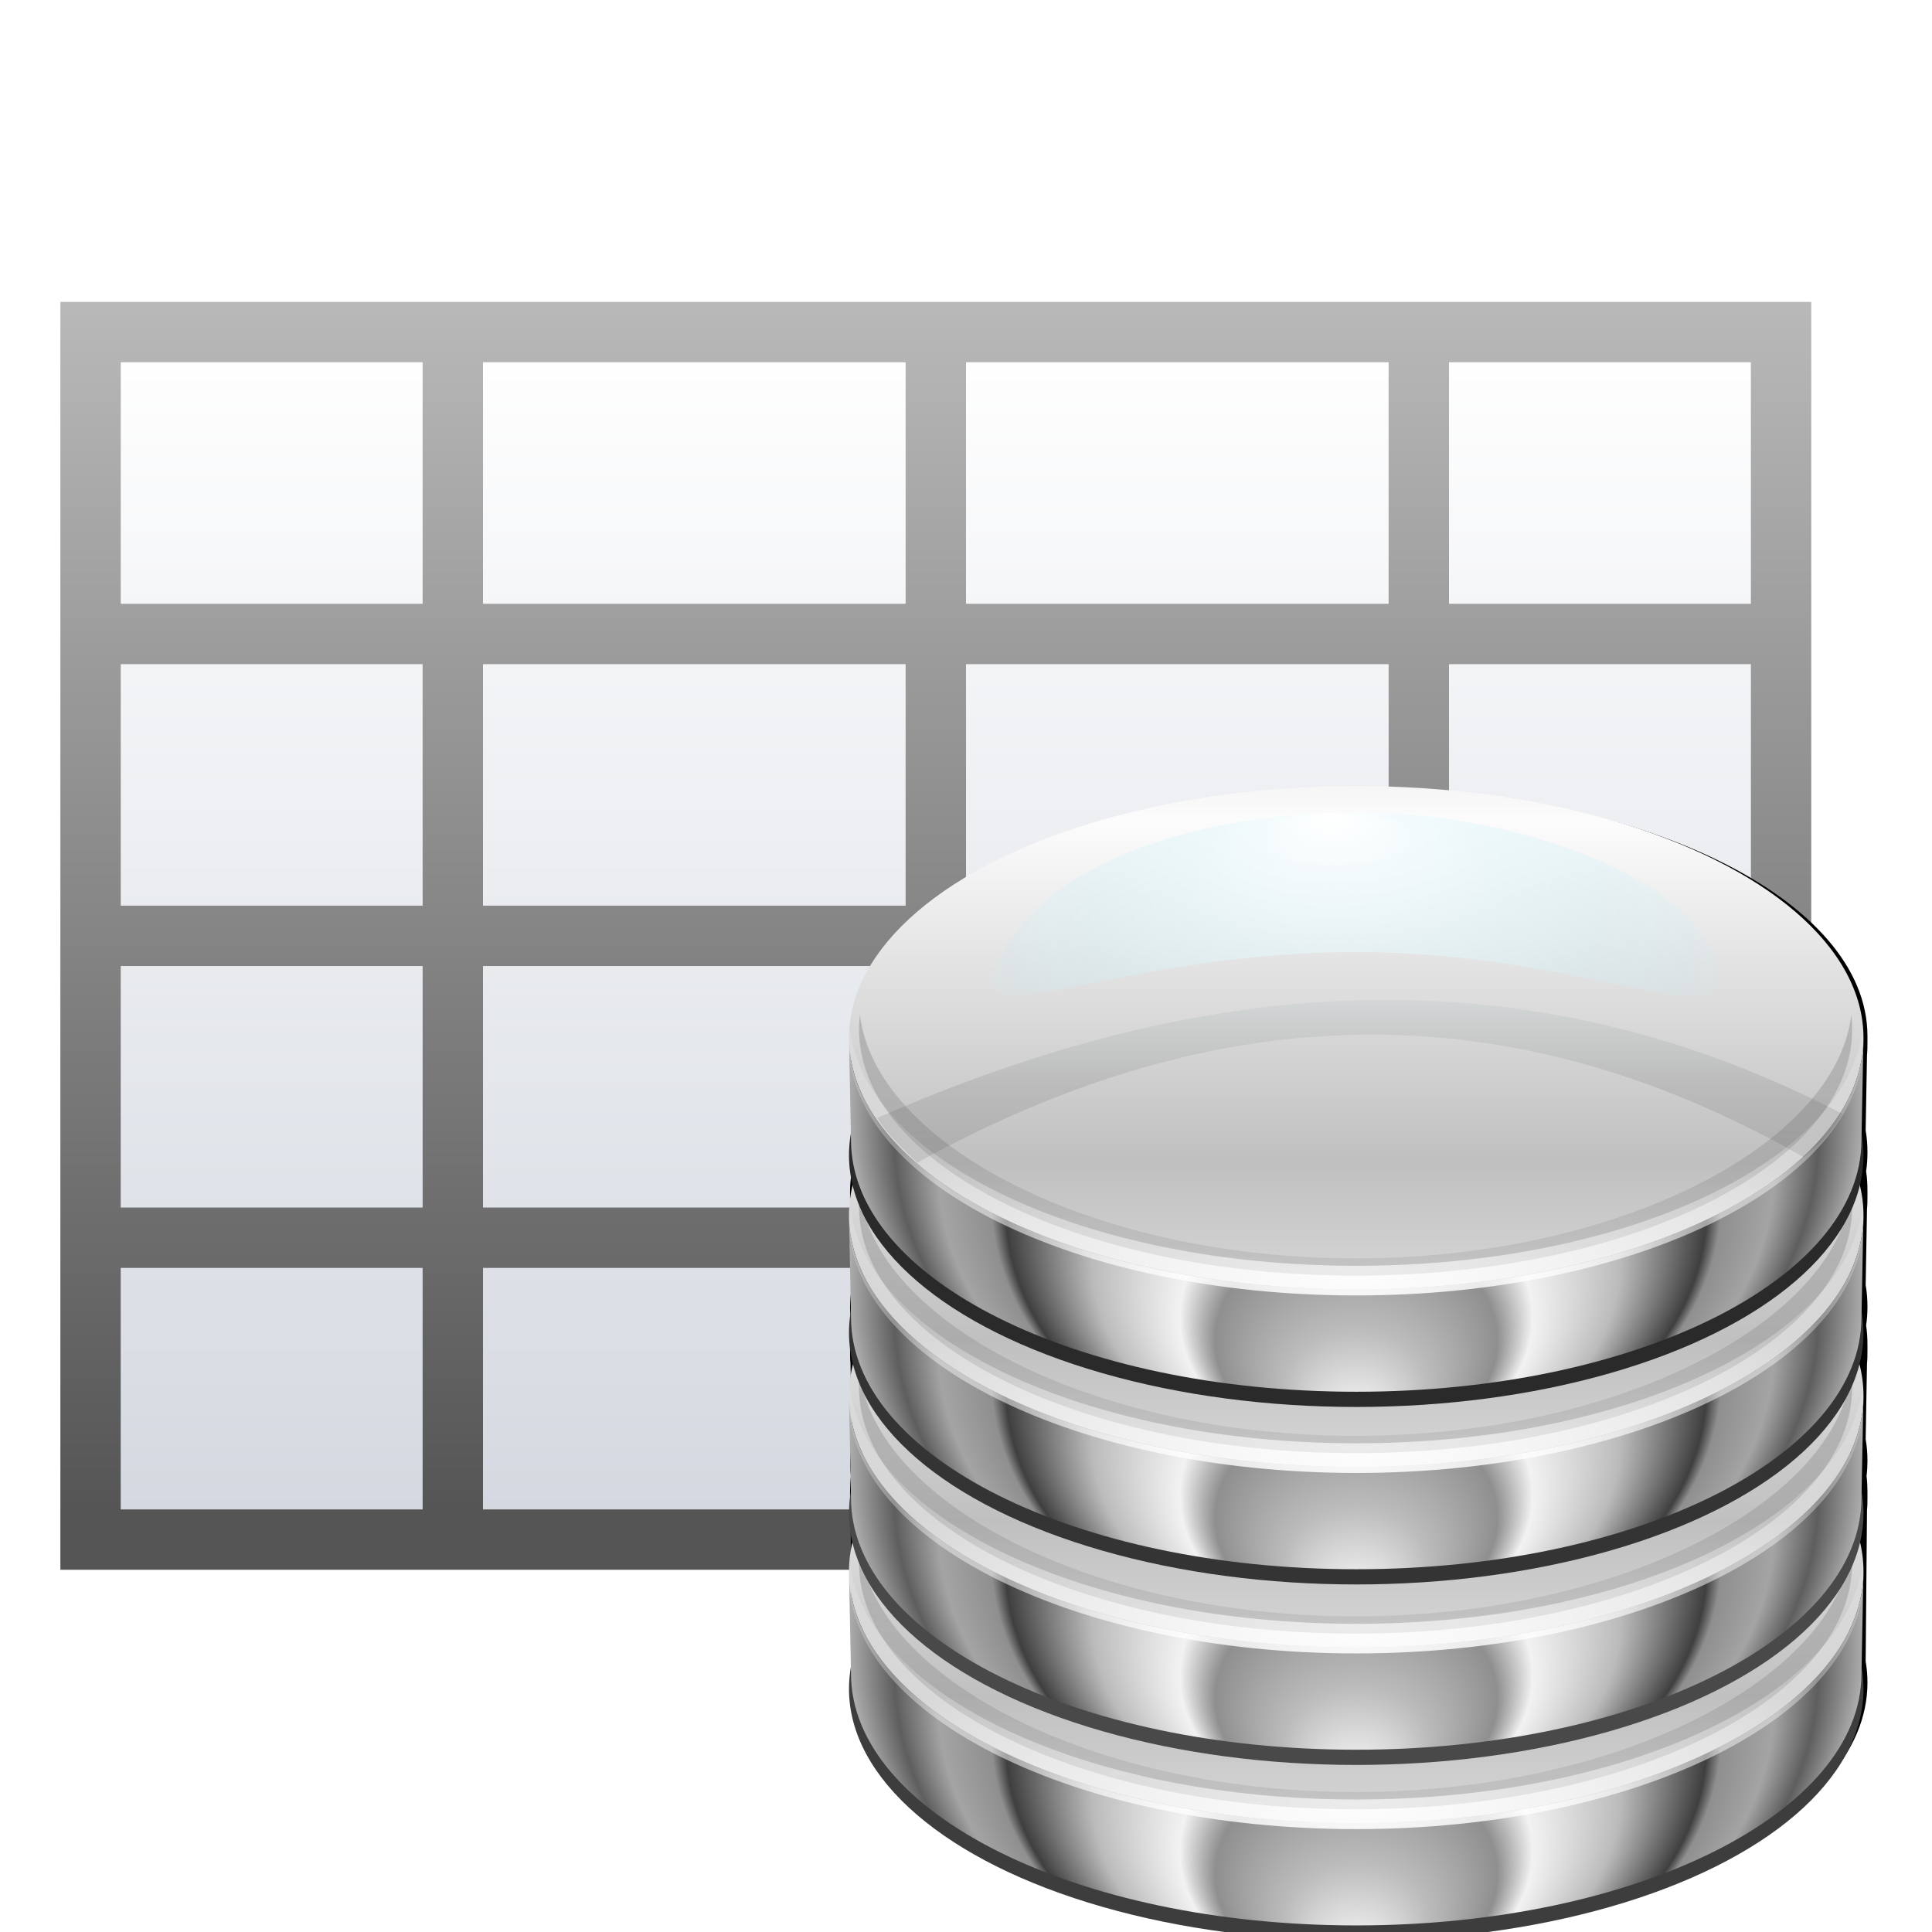 <?xml version="1.0" encoding="UTF-8" standalone="no"?>
<!-- Created with Inkscape (http://www.inkscape.org/) -->

<svg
   xmlns:dc="http://purl.org/dc/elements/1.1/"
   xmlns:cc="http://creativecommons.org/ns#"
   xmlns:rdf="http://www.w3.org/1999/02/22-rdf-syntax-ns#"
   xmlns:svg="http://www.w3.org/2000/svg"
   xmlns="http://www.w3.org/2000/svg"
   xmlns:xlink="http://www.w3.org/1999/xlink"
   xmlns:sodipodi="http://sodipodi.sourceforge.net/DTD/sodipodi-0.dtd"
   xmlns:inkscape="http://www.inkscape.org/namespaces/inkscape"
   id="svg2"
   version="1.1"
   inkscape:version="0.92.4 (unknown)"
   width="32"
   height="32"
   viewBox="0 0 32 32"
   sodipodi:docname="changedatabasefield.svg"
   inkscape:export-filename="/home/rizmut/Dokumen/Rizmut/Github/libreoffice-style-karasa-jaga/build/next/cmd/32/changedatabasefield.png"
   inkscape:export-xdpi="96"
   inkscape:export-ydpi="96">
  <defs
     id="defs6">
    <linearGradient
       id="linearGradient3895">
      <stop
         style="stop-color:#382a23;stop-opacity:1;"
         offset="0"
         id="stop3897" />
      <stop
         style="stop-color:#753919;stop-opacity:0;"
         offset="1"
         id="stop3899" />
    </linearGradient>
    <radialGradient
       id="XMLID_4_"
       cx="48"
       cy="-0.215"
       r="55.148"
       gradientTransform="matrix(0.979,0,0,0.973,133,20.876)"
       gradientUnits="userSpaceOnUse">
      <stop
         offset="0"
         style="stop-color:#fff718;stop-opacity:1;"
         id="stop3082" />
      <stop
         offset="1"
         style="stop-color:#e77100;stop-opacity:1;"
         id="stop3090" />
    </radialGradient>
    <linearGradient
       id="linearGradient3344">
      <stop
         id="stop3346"
         offset="0"
         style="stop-color:#fdff63;stop-opacity:1;" />
      <stop
         id="stop3348"
         offset="1"
         style="stop-color:#ffffff;stop-opacity:0;" />
    </linearGradient>
    <linearGradient
       y2="0"
       x2="28"
       y1="57.5"
       x1="28"
       gradientUnits="userSpaceOnUse"
       id="XMLID_2_">
      <stop
         id="stop12"
         style="stop-color:#FFEA00"
         offset="0" />
      <stop
         id="stop14"
         style="stop-color:#FFCC00"
         offset="1" />
    </linearGradient>
    <linearGradient
       id="linearGradient3919"
       gradientUnits="userSpaceOnUse"
       x1="28"
       y1="57.5"
       x2="28"
       y2="0">
      <stop
         offset="0"
         style="stop-color:#FFEA00"
         id="stop3921" />
      <stop
         offset="1"
         style="stop-color:#dea200;stop-opacity:1"
         id="stop3923" />
    </linearGradient>
    <radialGradient
       id="radialGradient15384"
       cx="48"
       cy="-0.215"
       r="55.148"
       gradientTransform="matrix(0.979,0,0,0.973,133,20.876)"
       gradientUnits="userSpaceOnUse">
      <stop
         offset="0"
         style="stop-color:#fff718;stop-opacity:1;"
         id="stop15386" />
      <stop
         offset="1"
         style="stop-color:#e77100;stop-opacity:1;"
         id="stop15388" />
    </radialGradient>
    <linearGradient
       id="linearGradient18668"
       gradientUnits="userSpaceOnUse"
       x1="28"
       y1="57.5"
       x2="28"
       y2="0">
      <stop
         offset="0"
         style="stop-color:#fffccf;stop-opacity:1;"
         id="stop18670" />
      <stop
         offset="1"
         style="stop-color:white;stop-opacity:0;"
         id="stop18672" />
    </linearGradient>
    <linearGradient
       id="linearGradient3825">
      <stop
         style="stop-color:#ffffff;stop-opacity:0;"
         offset="0"
         id="stop3827" />
      <stop
         id="stop3833"
         offset="0.5"
         style="stop-color:#ffffff;stop-opacity:0.187;" />
      <stop
         style="stop-color:#ffffff;stop-opacity:1;"
         offset="1"
         id="stop3829" />
    </linearGradient>
    <linearGradient
       id="linearGradient3711"
       gradientUnits="userSpaceOnUse"
       x1="-84.002"
       y1="-383.997"
       x2="-23.516"
       y2="-383.998"
       gradientTransform="rotate(90,-90.001,50.002)">
      <stop
         offset="0"
         style="stop-color:white;stop-opacity:1;"
         id="stop3713" />
      <stop
         offset="1"
         style="stop-color:white;stop-opacity:0"
         id="stop3715" />
    </linearGradient>
    <linearGradient
       id="XMLID_9_"
       gradientUnits="userSpaceOnUse"
       x1="94.344"
       y1="102.345"
       x2="86.536"
       y2="94.537">
      <stop
         offset="0"
         style="stop-color:#FFFFFF"
         id="stop62" />
      <stop
         offset="1"
         style="stop-color:#555753"
         id="stop64" />
    </linearGradient>
    <linearGradient
       y2="95.293"
       x2="87.293"
       y1="103"
       x1="95"
       gradientUnits="userSpaceOnUse"
       id="linearGradient4175">
      <stop
         id="stop4177"
         style="stop-color:#000000;stop-opacity:1"
         offset="0" />
      <stop
         id="stop4179"
         style="stop-color:#393B38"
         offset="1" />
    </linearGradient>
    <linearGradient
       id="XMLID_12_"
       gradientUnits="userSpaceOnUse"
       x1="96"
       y1="104"
       x2="88"
       y2="96">
      <stop
         offset="0"
         style="stop-color:#888A85"
         id="stop83" />
      <stop
         offset="0.007"
         style="stop-color:#8C8E89"
         id="stop85" />
      <stop
         offset="0.067"
         style="stop-color:#ABACA9"
         id="stop87" />
      <stop
         offset="0.135"
         style="stop-color:#C5C6C4"
         id="stop89" />
      <stop
         offset="0.211"
         style="stop-color:#DBDBDA"
         id="stop91" />
      <stop
         offset="0.301"
         style="stop-color:#EBEBEB"
         id="stop93" />
      <stop
         offset="0.412"
         style="stop-color:#F7F7F6"
         id="stop95" />
      <stop
         offset="0.568"
         style="stop-color:#FDFDFD"
         id="stop97" />
      <stop
         offset="1"
         style="stop-color:#FFFFFF"
         id="stop99" />
    </linearGradient>
    <radialGradient
       id="XMLID_8_"
       cx="102"
       cy="112.305"
       r="139.559"
       gradientUnits="userSpaceOnUse">
      <stop
         offset="0"
         style="stop-color:#535557"
         id="stop37" />
      <stop
         offset="0.114"
         style="stop-color:#898A8C"
         id="stop41" />
      <stop
         offset="0.203"
         style="stop-color:#ECECEC"
         id="stop47" />
      <stop
         offset="0.236"
         style="stop-color:#FAFAFA"
         id="stop49" />
      <stop
         offset="0.272"
         style="stop-color:#FFFFFF"
         id="stop51" />
      <stop
         offset="0.531"
         style="stop-color:#FAFAFA"
         id="stop53" />
      <stop
         offset="0.845"
         style="stop-color:#EBECEC"
         id="stop55" />
      <stop
         offset="1"
         style="stop-color:#E1E2E3"
         id="stop57" />
    </radialGradient>
    <radialGradient
       id="XMLID_7_"
       cx="102"
       cy="112.305"
       r="139.559"
       gradientUnits="userSpaceOnUse">
      <stop
         offset="0"
         style="stop-color:#00537D"
         id="stop16" />
      <stop
         offset="0.015"
         style="stop-color:#186389"
         id="stop18" />
      <stop
         offset="0.056"
         style="stop-color:#558CA8"
         id="stop20" />
      <stop
         offset="0.096"
         style="stop-color:#89AFC3"
         id="stop22" />
      <stop
         offset="0.136"
         style="stop-color:#B3CCD8"
         id="stop24" />
      <stop
         offset="0.174"
         style="stop-color:#D4E2E9"
         id="stop26" />
      <stop
         offset="0.21"
         style="stop-color:#ECF2F5"
         id="stop28" />
      <stop
         offset="0.243"
         style="stop-color:#FAFCFD"
         id="stop30" />
      <stop
         offset="0.272"
         style="stop-color:#FFFFFF"
         id="stop32" />
    </radialGradient>
    <linearGradient
       gradientTransform="translate(1.871,-2.129)"
       inkscape:collect="always"
       xlink:href="#linearGradient10867"
       id="linearGradient4657"
       gradientUnits="userSpaceOnUse"
       x1="120"
       y1="-32.326"
       x2="120"
       y2="104.059" />
    <linearGradient
       id="linearGradient10867"
       inkscape:collect="always">
      <stop
         id="stop10869"
         offset="0"
         style="stop-color:#ffffff;stop-opacity:1" />
      <stop
         id="stop10871"
         offset="1"
         style="stop-color:#555555;stop-opacity:1" />
    </linearGradient>
    <linearGradient
       inkscape:collect="always"
       xlink:href="#linearGradient3323"
       id="linearGradient3733"
       x1="46.048"
       y1="128.017"
       x2="46.048"
       y2="16.62"
       gradientUnits="userSpaceOnUse"
       gradientTransform="matrix(1.038,0,0,0.913,4.333,8.825)" />
    <linearGradient
       id="linearGradient3323">
      <stop
         style="stop-color:#c7cdd7;stop-opacity:1;"
         offset="0"
         id="stop3325" />
      <stop
         style="stop-color:#ffffff;stop-opacity:1;"
         offset="1"
         id="stop3327" />
    </linearGradient>
    <linearGradient
       inkscape:collect="always"
       xlink:href="#linearGradient3714"
       id="linearGradient3052"
       gradientUnits="userSpaceOnUse"
       gradientTransform="matrix(1.193,0,0,1.19,-74.018,-51.967)"
       x1="90"
       y1="84"
       x2="90"
       y2="76" />
    <linearGradient
       id="linearGradient3714">
      <stop
         style="stop-color:#222222;stop-opacity:1;"
         offset="0"
         id="stop3716" />
      <stop
         style="stop-color:#c3ebf4;stop-opacity:1"
         offset="1"
         id="stop3718" />
    </linearGradient>
    <filter
       inkscape:collect="always"
       id="filter3514">
      <feGaussianBlur
         inkscape:collect="always"
         stdDeviation="4.196"
         id="feGaussianBlur3516" />
    </filter>
    <linearGradient
       inkscape:collect="always"
       xlink:href="#linearGradient3184"
       id="linearGradient3307"
       gradientUnits="userSpaceOnUse"
       spreadMethod="reflect"
       x1="341.532"
       y1="528.58"
       x2="341.532"
       y2="700.078" />
    <linearGradient
       id="linearGradient3184">
      <stop
         style="stop-color:#fcfcfc;stop-opacity:1;"
         offset="0"
         id="stop3186" />
      <stop
         style="stop-color:#c0c0c0;stop-opacity:1;"
         offset="1"
         id="stop3188" />
    </linearGradient>
    <radialGradient
       inkscape:collect="always"
       xlink:href="#linearGradient3152"
       id="radialGradient3309"
       gradientUnits="userSpaceOnUse"
       gradientTransform="matrix(1,0,0,0.79,-515.847,106.142)"
       cx="902.44"
       cy="573.336"
       fx="902.44"
       fy="777.675"
       r="252.672" />
    <linearGradient
       id="linearGradient3152">
      <stop
         style="stop-color:#ffffff;stop-opacity:1;"
         offset="0"
         id="stop3154" />
      <stop
         id="stop3678"
         offset="0.139"
         style="stop-color:#bcbcbc;stop-opacity:1;" />
      <stop
         id="stop3166"
         offset="0.278"
         style="stop-color:#8f8f8f;stop-opacity:1;" />
      <stop
         id="stop3160"
         offset="0.348"
         style="stop-color:#f2f2f2;stop-opacity:1;" />
      <stop
         style="stop-color:#bbbbbb;stop-opacity:1;"
         offset="0.52"
         id="stop3505" />
      <stop
         style="stop-color:#3f3f3f;stop-opacity:1;"
         offset="0.691"
         id="stop3162" />
      <stop
         id="stop3164"
         offset="0.72"
         style="stop-color:#8f8f8f;stop-opacity:1;" />
      <stop
         style="stop-color:#a4a4a4;stop-opacity:1;"
         offset="0.825"
         id="stop3182" />
      <stop
         style="stop-color:#5e5e5e;stop-opacity:1;"
         offset="0.911"
         id="stop3178" />
      <stop
         style="stop-color:#acacac;stop-opacity:1;"
         offset="1"
         id="stop3156" />
    </linearGradient>
    <radialGradient
       inkscape:collect="always"
       xlink:href="#linearGradient4091"
       id="radialGradient3311"
       gradientUnits="userSpaceOnUse"
       gradientTransform="matrix(1.711,-0.027,-3.0300478e-7,0.96,-1237.438,14.123)"
       cx="949.332"
       cy="517.87"
       fx="941.931"
       fy="440.161"
       r="119.397" />
    <linearGradient
       id="linearGradient4091">
      <stop
         id="stop4093"
         offset="0"
         style="stop-color:#ffffff;stop-opacity:1;" />
      <stop
         id="stop4095"
         offset="1"
         style="stop-color:#bceaf4;stop-opacity:0" />
    </linearGradient>
    <radialGradient
       inkscape:collect="always"
       xlink:href="#linearGradient3452"
       id="radialGradient3313"
       gradientUnits="userSpaceOnUse"
       gradientTransform="matrix(1.462,0,0,0.792,-1517.098,316.296)"
       cx="1302.516"
       cy="396.677"
       fx="1302.516"
       fy="396.677"
       r="252.672" />
    <linearGradient
       inkscape:collect="always"
       id="linearGradient3452">
      <stop
         style="stop-color:#ffffff;stop-opacity:1;"
         offset="0"
         id="stop3454" />
      <stop
         style="stop-color:#ffffff;stop-opacity:0;"
         offset="1"
         id="stop3456" />
    </linearGradient>
    <filter
       inkscape:collect="always"
       id="filter3480">
      <feGaussianBlur
         inkscape:collect="always"
         stdDeviation="4.717"
         id="feGaussianBlur3482" />
    </filter>
    <linearGradient
       inkscape:collect="always"
       xlink:href="#linearGradient3285"
       id="linearGradient3315"
       gradientUnits="userSpaceOnUse"
       x1="1228.482"
       y1="349.261"
       x2="1228.482"
       y2="687.31" />
    <linearGradient
       id="linearGradient3285">
      <stop
         style="stop-color:#000000;stop-opacity:1;"
         offset="0"
         id="stop3287" />
      <stop
         style="stop-color:#474747;stop-opacity:0;"
         offset="1"
         id="stop3289" />
    </linearGradient>
    <radialGradient
       inkscape:collect="always"
       xlink:href="#linearGradient3152"
       id="radialGradient3319"
       gradientUnits="userSpaceOnUse"
       gradientTransform="matrix(1,0,0,0.79,-515.847,106.142)"
       cx="902.44"
       cy="573.336"
       fx="902.44"
       fy="777.675"
       r="252.672" />
    <radialGradient
       inkscape:collect="always"
       xlink:href="#linearGradient3452"
       id="radialGradient3321"
       gradientUnits="userSpaceOnUse"
       gradientTransform="matrix(1.71,0.065,-0.052,0.987,-1209.492,-86.255)"
       cx="949.332"
       cy="517.87"
       fx="941.931"
       fy="440.161"
       r="119.397" />
    <radialGradient
       inkscape:collect="always"
       xlink:href="#linearGradient3452"
       id="radialGradient3323"
       gradientUnits="userSpaceOnUse"
       gradientTransform="matrix(1.462,0,0,0.792,-1517.098,316.296)"
       cx="1302.516"
       cy="396.677"
       fx="1302.516"
       fy="396.677"
       r="252.672" />
    <radialGradient
       inkscape:collect="always"
       xlink:href="#linearGradient3152"
       id="radialGradient3299"
       gradientUnits="userSpaceOnUse"
       gradientTransform="matrix(1,0,0,0.79,-515.847,106.142)"
       cx="902.44"
       cy="573.336"
       fx="902.44"
       fy="777.675"
       r="252.672" />
    <radialGradient
       inkscape:collect="always"
       xlink:href="#linearGradient3452"
       id="radialGradient3301"
       gradientUnits="userSpaceOnUse"
       gradientTransform="matrix(1.71,0.065,-0.052,0.987,-1209.492,-86.255)"
       cx="949.625"
       cy="517.851"
       fx="942.224"
       fy="440.142"
       r="119.397" />
    <filter
       inkscape:collect="always"
       id="filter3275">
      <feGaussianBlur
         inkscape:collect="always"
         stdDeviation="5.685"
         id="feGaussianBlur3277" />
    </filter>
    <radialGradient
       inkscape:collect="always"
       xlink:href="#linearGradient3452"
       id="radialGradient3303"
       gradientUnits="userSpaceOnUse"
       gradientTransform="matrix(1.462,0,0,0.792,-1517.098,316.296)"
       cx="1302.516"
       cy="396.677"
       fx="1302.516"
       fy="396.677"
       r="252.672" />
    <radialGradient
       inkscape:collect="always"
       xlink:href="#linearGradient3152"
       id="radialGradient3329"
       gradientUnits="userSpaceOnUse"
       gradientTransform="matrix(1,0,0,0.79,-515.847,106.142)"
       cx="902.44"
       cy="573.336"
       fx="902.44"
       fy="777.675"
       r="252.672" />
    <radialGradient
       inkscape:collect="always"
       xlink:href="#linearGradient3452"
       id="radialGradient3331"
       gradientUnits="userSpaceOnUse"
       gradientTransform="matrix(1.71,0.065,-0.052,0.987,-1209.492,-86.255)"
       cx="949.625"
       cy="517.851"
       fx="942.224"
       fy="440.142"
       r="119.397" />
    <radialGradient
       inkscape:collect="always"
       xlink:href="#linearGradient3452"
       id="radialGradient3333"
       gradientUnits="userSpaceOnUse"
       gradientTransform="matrix(1.462,0,0,0.792,-1517.098,316.296)"
       cx="1302.516"
       cy="396.677"
       fx="1302.516"
       fy="396.677"
       r="252.672" />
    <filter
       inkscape:collect="always"
       id="filter3519">
      <feGaussianBlur
         inkscape:collect="always"
         stdDeviation="1.601"
         id="feGaussianBlur3521" />
    </filter>
    <linearGradient
       inkscape:collect="always"
       xlink:href="#linearGradient3184"
       id="linearGradient1168"
       gradientUnits="userSpaceOnUse"
       x1="341.532"
       y1="528.58"
       x2="341.532"
       y2="700.078"
       spreadMethod="reflect" />
    <linearGradient
       inkscape:collect="always"
       xlink:href="#linearGradient3285"
       id="linearGradient1170"
       gradientUnits="userSpaceOnUse"
       x1="1228.482"
       y1="349.261"
       x2="1228.482"
       y2="687.31" />
    <linearGradient
       inkscape:collect="always"
       xlink:href="#linearGradient3184"
       id="linearGradient1172"
       gradientUnits="userSpaceOnUse"
       x1="341.532"
       y1="528.58"
       x2="341.532"
       y2="700.078"
       spreadMethod="reflect" />
    <linearGradient
       inkscape:collect="always"
       xlink:href="#linearGradient3285"
       id="linearGradient1174"
       gradientUnits="userSpaceOnUse"
       x1="1228.482"
       y1="349.261"
       x2="1228.482"
       y2="687.31" />
    <linearGradient
       inkscape:collect="always"
       xlink:href="#linearGradient3184"
       id="linearGradient1176"
       gradientUnits="userSpaceOnUse"
       x1="341.532"
       y1="528.58"
       x2="341.532"
       y2="700.078"
       spreadMethod="reflect" />
    <linearGradient
       inkscape:collect="always"
       xlink:href="#linearGradient3285"
       id="linearGradient1178"
       gradientUnits="userSpaceOnUse"
       x1="1228.482"
       y1="349.261"
       x2="1228.482"
       y2="687.31" />
  </defs>
  <sodipodi:namedview
     pagecolor="#ffffff"
     bordercolor="#666666"
     borderopacity="1"
     objecttolerance="10"
     gridtolerance="10"
     guidetolerance="10"
     inkscape:pageopacity="0"
     inkscape:pageshadow="2"
     inkscape:window-width="1366"
     inkscape:window-height="714"
     id="namedview4"
     showgrid="true"
     inkscape:snap-page="false"
     inkscape:zoom="4"
     inkscape:cx="27.438943"
     inkscape:cy="53.906872"
     inkscape:window-x="0"
     inkscape:window-y="28"
     inkscape:window-maximized="1"
     inkscape:current-layer="g204">
    <inkscape:grid
       type="xygrid"
       id="grid35337"
       spacingx="0.5"
       spacingy="0.5" />
  </sodipodi:namedview>
  <g
     id="g204"
     transform="matrix(0.25,0,0,0.25,0,0.065)">
    <g
       transform="translate(-1.871,-2.129)"
       id="g4241">
      <rect
         y="25.871"
         x="9.871"
         height="76"
         width="108"
         id="rect3723"
         style="fill:url(#linearGradient3733);fill-opacity:1;stroke:none" />
      <path
         inkscape:connector-curvature="0"
         style="fill:url(#linearGradient4657);fill-opacity:1;stroke:none"
         d="m 5.871,21.871 v 4 16 4 16 4 16 4 16 4 h 4 20 4 28 4 28 4 20 4 v -4 -16 -4 -16 -4 -16 -4 -16 -4 h -4 -20 -4 -28 -4 -28 -4 -20 z m 4,4 H 29.871 v 16 H 9.871 Z m 24,0 h 28 v 16 h -28 z m 32,0 h 28 v 16 h -28 z m 32,0 h 20 v 16 H 97.871 Z m -88,20 H 29.871 v 16 H 9.871 Z m 24,0 h 28 v 16 h -28 z m 32,0 h 28 v 16 h -28 z m 32,0 h 20 v 16 H 97.871 Z m -88,20 H 29.871 v 16 H 9.871 Z m 24,0 h 28 v 16 h -28 z m 32,0 h 28 v 16 h -28 z m 32,0 h 20 v 16 H 97.871 Z m -88,20 H 29.871 V 101.871 H 9.871 Z m 24,0 h 28 v 16 h -28 z m 32,0 h 28 v 16 h -28 z m 32,0 H 117.871 V 101.871 H 97.871 Z"
         id="rect3956" />
    </g>
    <g
       transform="translate(48,24)"
       id="g1210">
      <path
         inkscape:connector-curvature="0"
         style="fill:#000000;fill-opacity:1;stroke:none;filter:url(#filter3519)"
         d="m 82.304,44.818 c -19.506,0 -35.344,7.903 -35.344,17.656 0,0.031 -3.3e-4,0.062 0,0.094 -9e-4,0.02 7.4e-4,0.042 0,0.062 7e-4,0.042 -0.001,0.084 0,0.125 v 0.094 c -1.7e-4,0.02 0,0.042 0,0.062 0,0.305 7e-4,0.605 0.031,0.906 l 0.094,5.5 c -0.073,0.464 -0.125,0.933 -0.125,1.406 0,0.463 0.055,0.921 0.125,1.375 -0.07,0.454 -0.125,0.912 -0.125,1.375 0,0.031 -3.3e-4,0.062 0,0.094 -8.7e-4,0.021 7e-4,0.042 0,0.062 7.3e-4,0.043 -0.001,0.082 0,0.125 v 0.062 c -1.8e-4,0.021 0,0.041 0,0.062 0,0.305 7e-4,0.605 0.031,0.906 l 0.094,5.531 c -0.073,0.464 -0.125,0.933 -0.125,1.406 0,0.458 0.056,0.894 0.125,1.344 -0.07,0.454 -0.125,0.912 -0.125,1.375 0,0.031 -3.3e-4,0.062 0,0.094 -9e-4,0.02 7.4e-4,0.042 0,0.062 7e-4,0.042 -0.001,0.084 0,0.125 v 0.094 c -1.7e-4,0.02 0,0.042 0,0.062 0,0.305 7e-4,0.605 0.031,0.906 l 0.094,5.5 c -0.073,0.464 -0.125,0.933 -0.125,1.406 0,0.368 0.018,0.732 0.062,1.094 -0.044,0.362 -0.062,0.726 -0.062,1.094 0,0.032 -3.3e-4,0.062 0,0.094 -8.7e-4,0.021 7e-4,0.042 0,0.062 7e-4,0.042 -0.001,0.084 0,0.125 v 0.062 c -1.8e-4,0.021 0,0.041 0,0.062 0,0.305 7e-4,0.636 0.031,0.938 l 0.094,10.872 c -0.073,0.464 -0.125,0.933 -0.125,1.406 0,9.753 15.838,17.656 35.344,17.656 19.506,0 35.313,-7.903 35.312,-17.656 0,-0.515 -0.038,-1.027 -0.125,-1.531 l 0.094,-10.747 c 0.03,-0.301 0.031,-0.633 0.031,-0.938 0,-0.053 9.6e-4,-0.104 0,-0.156 0.002,-0.084 0,-0.166 0,-0.25 0,-0.368 -0.018,-0.731 -0.062,-1.094 0.044,-0.363 0.062,-0.726 0.062,-1.094 0,-0.515 -0.038,-1.027 -0.125,-1.531 l 0.094,-5.375 c 0.03,-0.301 0.031,-0.601 0.031,-0.906 0,-0.051 9e-4,-0.105 0,-0.156 0.003,-0.094 0,-0.187 0,-0.281 0,-0.462 -0.024,-0.922 -0.094,-1.375 0.068,-0.448 0.094,-0.887 0.094,-1.344 0,-0.515 -0.038,-1.027 -0.125,-1.531 l 0.094,-5.406 c 0.03,-0.301 0.031,-0.601 0.031,-0.906 0,-0.053 9.6e-4,-0.104 0,-0.156 0.002,-0.084 0,-0.166 0,-0.25 0,-0.462 -0.024,-0.922 -0.094,-1.375 0.07,-0.453 0.094,-0.913 0.094,-1.375 0,-0.515 -0.038,-1.027 -0.125,-1.531 l 0.094,-5.375 c 0.03,-0.301 0.031,-0.601 0.031,-0.906 0,-0.051 9e-4,-0.105 0,-0.156 0.003,-0.094 0,-0.187 0,-0.281 0,-9.753 -15.807,-17.656 -35.312,-17.656 z"
         id="path2560"
         transform="matrix(0.954,0,0,0.931,-36.482,-13.782)"
         sodipodi:nodetypes="csssccsccscsssccsccscsssccsccscsssccsccsssccssscsccssscsccssscsccssscc" />
      <g
         transform="matrix(0.133,0,0,0.132,-9.563,10.726)"
         id="g3518">
        <ellipse
           ry="126.339"
           rx="252.678"
           cy="637.248"
           cx="341.532"
           style="fill:#3d3d3d;fill-opacity:1;stroke:none;filter:url(#filter3514)"
           id="path3490"
           transform="translate(45.061,-54.603)" />
        <ellipse
           ry="126.339"
           rx="252.678"
           cy="637.248"
           cx="341.532"
           transform="translate(45.061,-113.577)"
           id="path2161"
           style="fill:url(#linearGradient1168);fill-opacity:1;stroke:none" />
        <path
           inkscape:connector-curvature="0"
           style="fill:url(#radialGradient3329);fill-opacity:1;stroke:none"
           d="m 639.265,523.659 c 0,69.739 -113.209,126.344 -252.687,126.344 -138.752,-2e-5 -251.486,-56.011 -252.656,-125.25 l 1,50.25 c 0,69.739 112.209,126.344 251.688,126.344 139.478,0 251.656,-56.605 251.656,-126.344 z"
           id="path2168"
           sodipodi:nodetypes="csccscc" />
        <path
           inkscape:connector-curvature="0"
           style="fill:url(#radialGradient3331);fill-opacity:1;stroke:none;filter:url(#filter3275)"
           d="m 566.277,486.157 c 12.8,40.367 -63.614,75.708 -179.182,75.708 -121.154,0 -196.213,-36.473 -179.182,-75.708 22.213,-51.176 102.487,-75.708 179.182,-75.708 73.919,0 164.758,30.218 179.182,75.708 z"
           id="path3210"
           sodipodi:nodetypes="csszs" />
        <path
           inkscape:connector-curvature="0"
           style="fill:url(#radialGradient3333);fill-opacity:1;stroke:none;filter:url(#filter3480)"
           d="m 134.39,519.234 c -0.286,2.461 -0.469,4.94 -0.469,7.438 0,69.739 113.209,126.344 252.687,126.344 139.478,0 252.656,-56.605 252.656,-126.344 0,-2.497 -0.151,-4.976 -0.438,-7.438 -7.708,66.281 -117.734,118.906 -252.219,118.906 -134.484,0 -244.51,-52.625 -252.219,-118.906 z"
           id="path3443" />
        <path
           inkscape:connector-curvature="0"
           id="path3484"
           d="m 1050.312,441.161 c -0.286,2.461 -0.469,4.94 -0.469,7.438 0,69.739 113.209,126.344 252.687,126.344 139.478,0 252.656,-56.605 252.656,-126.344 0,-2.497 -0.151,-4.976 -0.438,-7.438 -7.708,66.281 -117.734,124.906 -252.219,124.906 -134.484,0 -244.51,-58.625 -252.219,-124.906 z"
           style="opacity:0.506;fill:url(#linearGradient1170);fill-opacity:1;stroke:none;filter:url(#filter3480)"
           sodipodi:nodetypes="cssscsc"
           transform="matrix(0.979,0,0,0.979,-888.888,80.2)" />
      </g>
      <g
         transform="matrix(0.133,0,0,0.132,-9.563,-0.914)"
         id="g3526">
        <ellipse
           ry="126.339"
           rx="252.678"
           cy="637.248"
           cx="341.532"
           transform="translate(45.061,-54.603)"
           id="path3528"
           style="fill:#494949;fill-opacity:1;stroke:none;filter:url(#filter3514)" />
        <ellipse
           ry="126.339"
           rx="252.678"
           cy="637.248"
           cx="341.532"
           style="fill:url(#linearGradient1172);fill-opacity:1;stroke:none"
           id="path3530"
           transform="translate(45.061,-113.577)" />
        <path
           inkscape:connector-curvature="0"
           sodipodi:nodetypes="csccscc"
           id="path3532"
           d="m 639.265,523.659 c 0,69.739 -113.209,126.344 -252.687,126.344 -138.752,-2e-5 -251.486,-56.011 -252.656,-125.25 l 1,50.25 c 0,69.739 112.209,126.344 251.688,126.344 139.478,0 251.656,-56.605 251.656,-126.344 z"
           style="fill:url(#radialGradient3299);fill-opacity:1;stroke:none" />
        <path
           inkscape:connector-curvature="0"
           sodipodi:nodetypes="csszs"
           id="path3534"
           d="m 566.277,486.157 c 12.8,40.367 -63.614,75.708 -179.182,75.708 -121.154,0 -196.213,-36.473 -179.182,-75.708 22.213,-51.176 102.487,-75.708 179.182,-75.708 73.919,0 164.758,30.218 179.182,75.708 z"
           style="fill:url(#radialGradient3301);fill-opacity:1;stroke:none;filter:url(#filter3275)" />
        <path
           inkscape:connector-curvature="0"
           id="path3536"
           d="m 134.39,519.234 c -0.286,2.461 -0.469,4.94 -0.469,7.438 0,69.739 113.209,126.344 252.687,126.344 139.478,0 252.656,-56.605 252.656,-126.344 0,-2.497 -0.151,-4.976 -0.438,-7.438 -7.708,66.281 -117.734,118.906 -252.219,118.906 -134.484,0 -244.51,-52.625 -252.219,-118.906 z"
           style="fill:url(#radialGradient3303);fill-opacity:1;stroke:none;filter:url(#filter3480)" />
        <path
           inkscape:connector-curvature="0"
           transform="matrix(0.979,0,0,0.979,-888.888,80.2)"
           sodipodi:nodetypes="cssscsc"
           style="opacity:0.506;fill:url(#linearGradient1174);fill-opacity:1;stroke:none;filter:url(#filter3480)"
           d="m 1050.312,441.161 c -0.286,2.461 -0.469,4.94 -0.469,7.438 0,69.739 113.209,126.344 252.687,126.344 139.478,0 252.656,-56.605 252.656,-126.344 0,-2.497 -0.151,-4.976 -0.438,-7.438 -7.708,66.281 -117.734,124.906 -252.219,124.906 -134.484,0 -244.51,-58.625 -252.219,-124.906 z"
           id="path3538" />
      </g>
      <g
         id="g3550"
         transform="matrix(0.133,0,0,0.132,-9.563,-12.872)">
        <ellipse
           ry="126.339"
           rx="252.678"
           cy="637.248"
           cx="341.532"
           style="fill:#343434;fill-opacity:1;stroke:none;filter:url(#filter3514)"
           id="path3552"
           transform="translate(45.061,-54.603)" />
        <ellipse
           ry="126.339"
           rx="252.678"
           cy="637.248"
           cx="341.532"
           transform="translate(45.061,-113.577)"
           id="path3554"
           style="fill:url(#linearGradient1176);fill-opacity:1;stroke:none" />
        <path
           inkscape:connector-curvature="0"
           style="fill:url(#radialGradient3319);fill-opacity:1;stroke:none"
           d="m 639.265,523.659 c 0,69.739 -113.209,126.344 -252.687,126.344 -138.752,-2e-5 -251.486,-56.011 -252.656,-125.25 l 1,50.25 c 0,69.739 112.209,126.344 251.688,126.344 139.478,0 251.656,-56.605 251.656,-126.344 z"
           id="path3556"
           sodipodi:nodetypes="csccscc" />
        <path
           inkscape:connector-curvature="0"
           style="fill:url(#radialGradient3321);fill-opacity:1;stroke:none"
           d="m 566.277,486.157 c 12.8,40.367 -63.614,75.708 -179.182,75.708 -121.154,0 -196.213,-36.473 -179.182,-75.708 22.213,-51.176 102.487,-75.708 179.182,-75.708 73.919,0 164.758,30.218 179.182,75.708 z"
           id="path3558"
           sodipodi:nodetypes="csszs" />
        <path
           inkscape:connector-curvature="0"
           style="fill:url(#radialGradient3323);fill-opacity:1;stroke:none;filter:url(#filter3480)"
           d="m 134.39,519.234 c -0.286,2.461 -0.469,4.94 -0.469,7.438 0,69.739 113.209,126.344 252.687,126.344 139.478,0 252.656,-56.605 252.656,-126.344 0,-2.497 -0.151,-4.976 -0.438,-7.438 -7.708,66.281 -117.734,118.906 -252.219,118.906 -134.484,0 -244.51,-52.625 -252.219,-118.906 z"
           id="path3560" />
        <path
           inkscape:connector-curvature="0"
           id="path3562"
           d="m 1050.312,441.161 c -0.286,2.461 -0.469,4.94 -0.469,7.438 0,69.739 113.209,126.344 252.687,126.344 139.478,0 252.656,-56.605 252.656,-126.344 0,-2.497 -0.151,-4.976 -0.438,-7.438 -7.708,66.281 -117.734,124.906 -252.219,124.906 -134.484,0 -244.51,-58.625 -252.219,-124.906 z"
           style="opacity:0.506;fill:url(#linearGradient1178);fill-opacity:1;stroke:none;filter:url(#filter3480)"
           sodipodi:nodetypes="cssscsc"
           transform="matrix(0.979,0,0,0.979,-888.888,80.2)" />
      </g>
      <g
         transform="matrix(0.133,0,0,0.132,-9.563,-24.631)"
         id="g3588">
        <ellipse
           ry="126.339"
           rx="252.678"
           cy="637.248"
           cx="341.532"
           transform="translate(45.061,-54.603)"
           id="path3590"
           style="fill:#2a2a2a;fill-opacity:1;stroke:none;filter:url(#filter3514)" />
        <ellipse
           ry="126.339"
           rx="252.678"
           cy="637.248"
           cx="341.532"
           style="fill:url(#linearGradient3307);fill-opacity:1;stroke:none"
           id="path3592"
           transform="translate(45.061,-113.577)" />
        <path
           inkscape:connector-curvature="0"
           sodipodi:nodetypes="csccscc"
           id="path3594"
           d="m 639.265,523.659 c 0,69.739 -113.209,126.344 -252.687,126.344 -138.752,-2e-5 -251.486,-56.011 -252.656,-125.25 l 1,50.25 c 0,69.739 112.209,126.344 251.688,126.344 139.478,0 251.656,-56.605 251.656,-126.344 z"
           style="fill:url(#radialGradient3309);fill-opacity:1;stroke:none" />
        <path
           inkscape:connector-curvature="0"
           sodipodi:nodetypes="csszs"
           id="path3596"
           d="m 566.277,486.157 c 12.8,40.367 -63.614,-5.507 -179.182,-5.507 -121.154,0 -196.213,44.741 -179.182,5.507 22.213,-51.176 102.487,-75.708 179.182,-75.708 73.919,0 164.758,30.218 179.182,75.708 z"
           style="fill:url(#radialGradient3311);fill-opacity:1;stroke:none" />
        <path
           inkscape:connector-curvature="0"
           id="path3598"
           d="m 134.39,519.234 c -0.286,2.461 -0.469,4.94 -0.469,7.438 0,69.739 113.209,126.344 252.687,126.344 139.478,0 252.656,-56.605 252.656,-126.344 0,-2.497 -0.151,-4.976 -0.438,-7.438 -7.708,66.281 -117.734,118.906 -252.219,118.906 -134.484,0 -244.51,-52.625 -252.219,-118.906 z"
           style="fill:url(#radialGradient3313);fill-opacity:1;stroke:none;filter:url(#filter3480)" />
        <path
           inkscape:connector-curvature="0"
           transform="matrix(0.979,0,0,0.979,-888.888,80.2)"
           sodipodi:nodetypes="cssscsc"
           style="opacity:0.506;fill:url(#linearGradient3315);fill-opacity:1;stroke:none;filter:url(#filter3480)"
           d="m 1050.312,441.161 c -0.286,2.461 -0.469,4.94 -0.469,7.438 0,69.739 113.209,126.344 252.687,126.344 139.478,0 252.656,-56.605 252.656,-126.344 0,-2.497 -0.151,-4.976 -0.438,-7.438 -7.708,66.281 -117.734,124.906 -252.219,124.906 -134.484,0 -244.51,-58.625 -252.219,-124.906 z"
           id="path3600" />
      </g>
      <path
         inkscape:connector-curvature="0"
         style="opacity:0.109;fill:url(#linearGradient3052);fill-opacity:1;fill-rule:evenodd;stroke:none"
         d="m 12.772,52.768 c 21.799,-12.021 41.038,-10.462 58.75,-0.347 1.273,-1.067 2.097,-2.02 2.54,-2.884 -21.31,-11.077 -42.62,-9.087 -63.93,0.269 0.569,1.002 1.597,1.962 2.64,2.961 z"
         id="path3684"
         sodipodi:nodetypes="ccccc" />
    </g>
  </g>
</svg>
